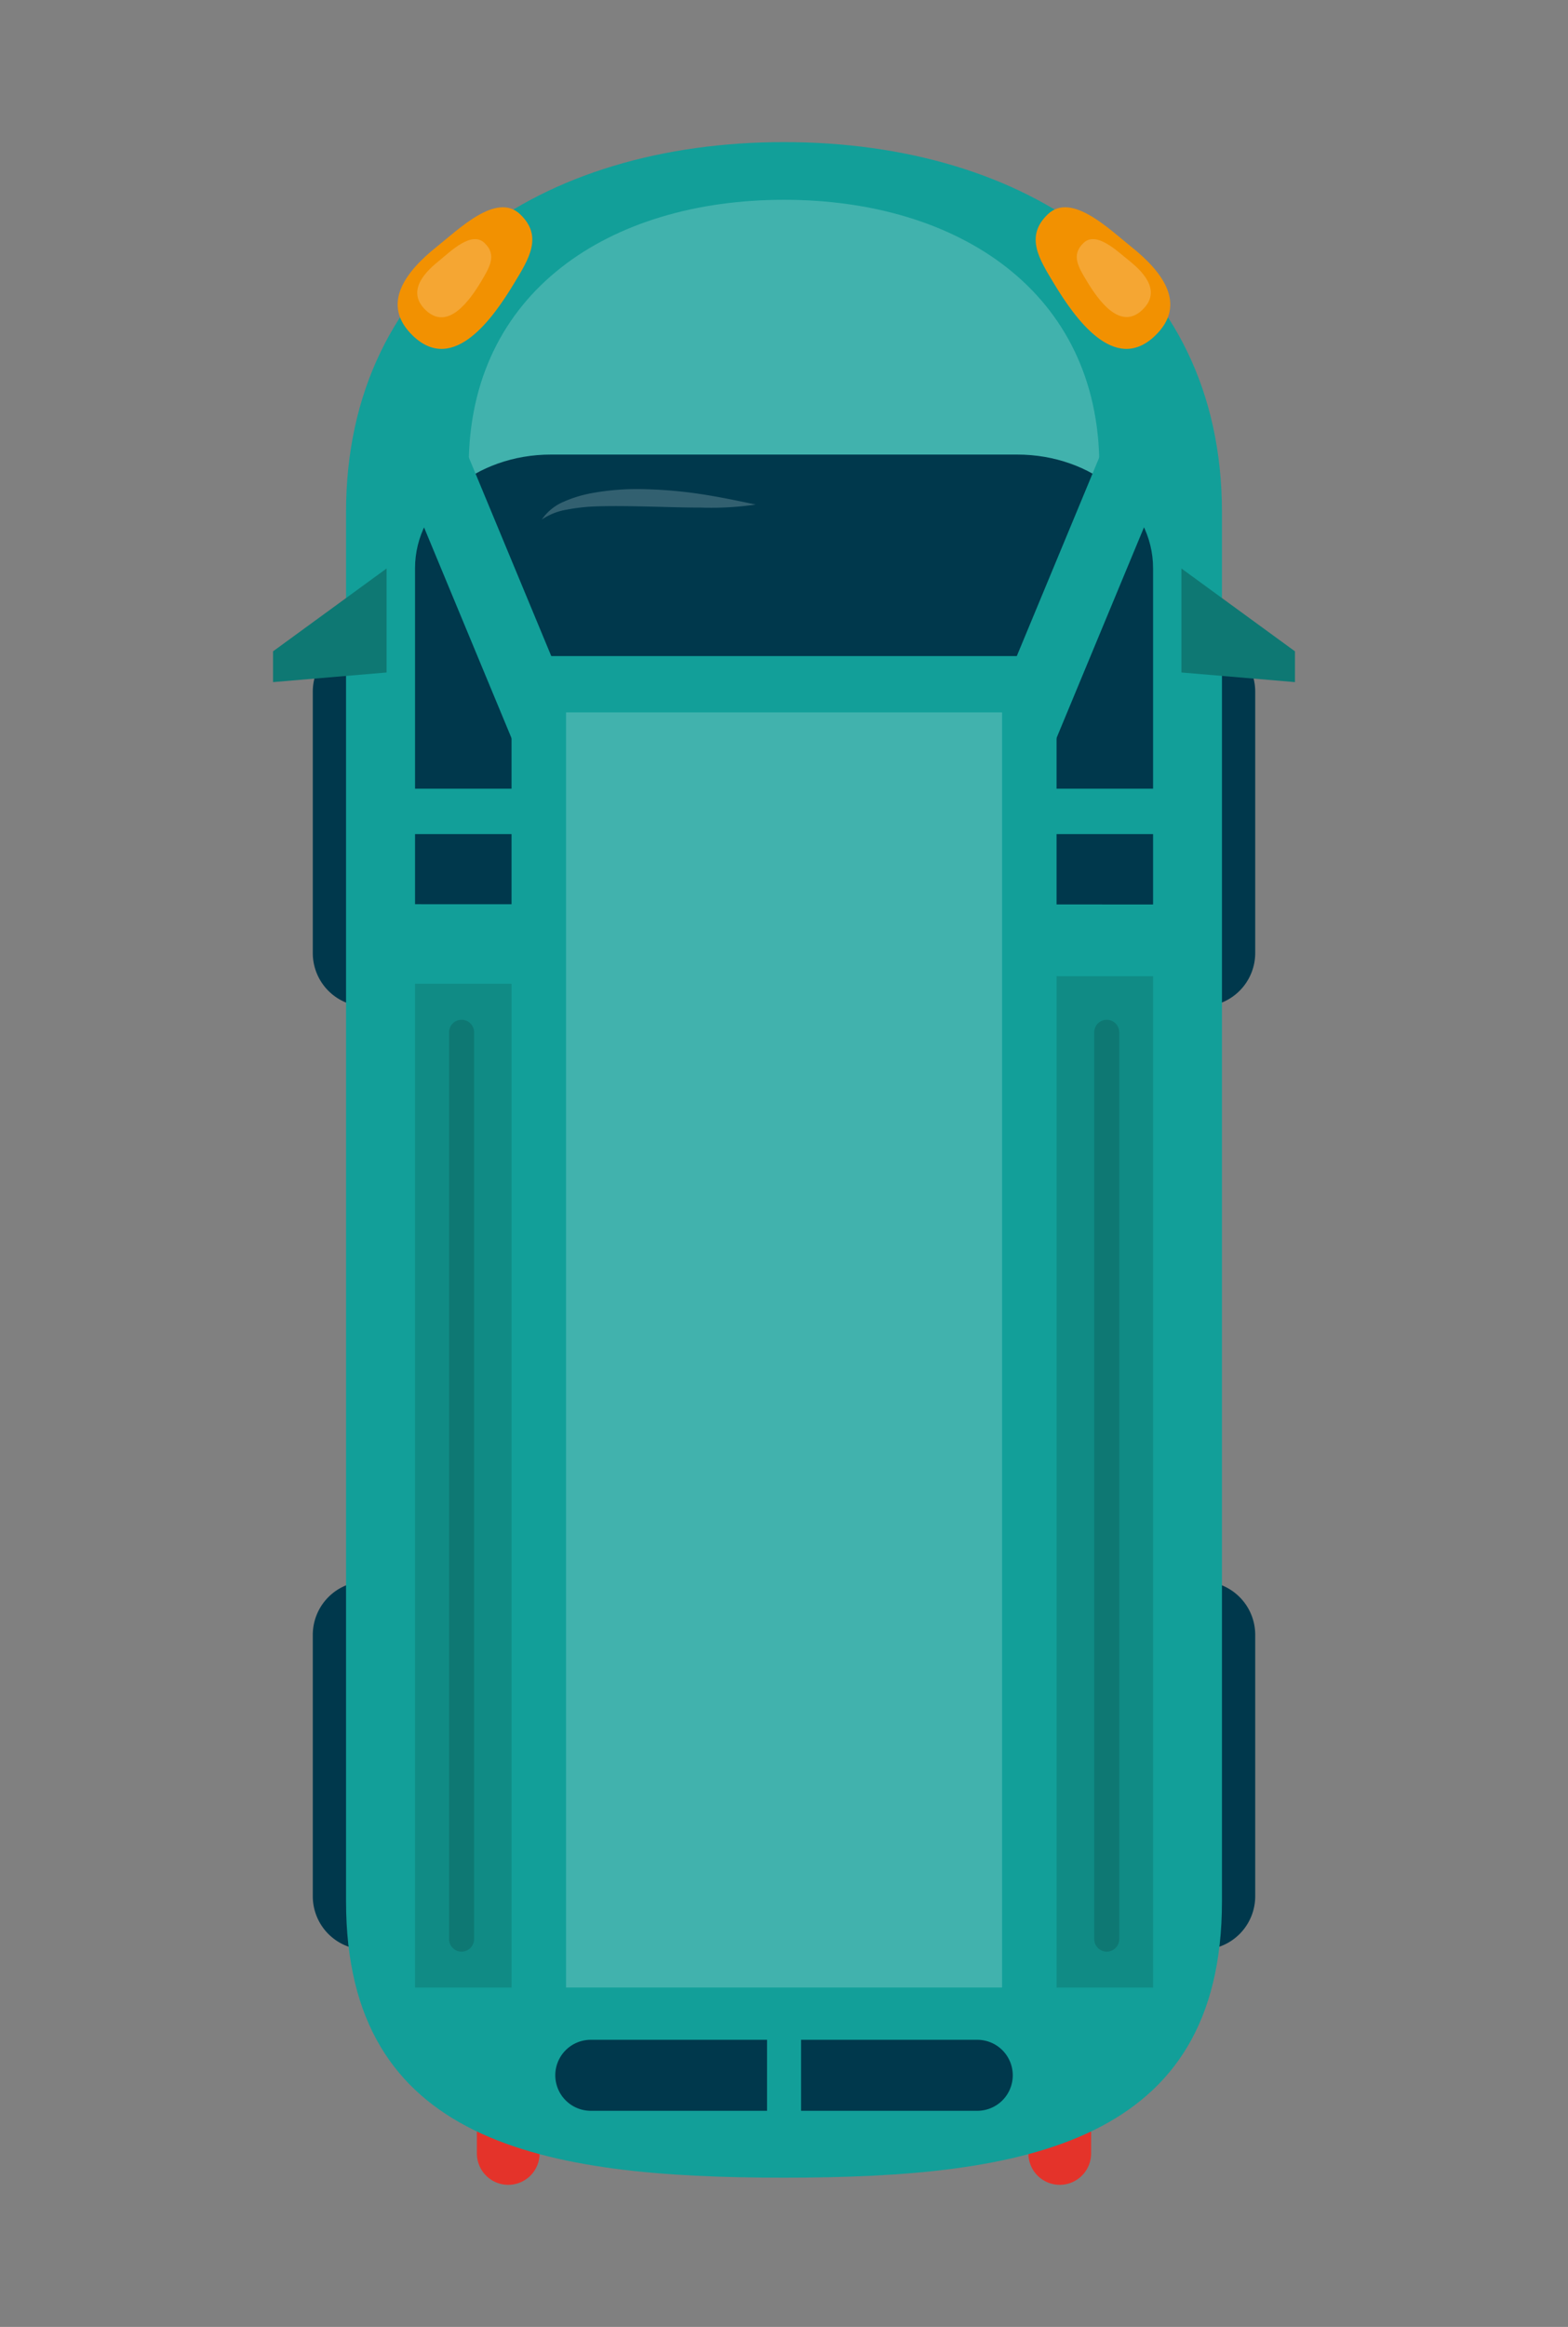 <svg id="Objects" xmlns="http://www.w3.org/2000/svg" viewBox="0 0 290 430"><rect x="0" y="0" width="290" height="430" fill="#808080" stroke="none"/><defs><style>.cls-1{fill:#e4332a;}.cls-2{fill:#00384c;}.cls-3{fill:#129f99;}.cls-4{fill:#fff;opacity:0.2;}.cls-5{fill:#326070;}.cls-6,.cls-7{fill:#0e7873;}.cls-6{opacity:0.5;}.cls-8{fill:#f29101;}.cls-9{fill:#f5a633;}</style></defs><title>car_green</title><path class="cls-1" d="M201.8,397.94a5.8,5.8,0,0,1-5.8,5.8h0a5.8,5.8,0,0,1-5.8-5.8v-9.18A5.8,5.8,0,0,1,196,383h0a5.8,5.8,0,0,1,5.8,5.8Z"/><path class="cls-1" d="M99.8,397.94a5.8,5.8,0,0,1-5.8,5.8h0a5.8,5.8,0,0,1-5.8-5.8v-9.18A5.8,5.8,0,0,1,94,383h0a5.8,5.8,0,0,1,5.8,5.8Z"/><path class="cls-2" d="M232.15,350.45a9.88,9.88,0,0,1-9.91,9.84h0a9.88,9.88,0,0,1-9.92-9.84V302.07a9.88,9.88,0,0,1,9.92-9.84h0a9.87,9.87,0,0,1,9.91,9.84Z"/><path class="cls-2" d="M232.15,176.15a9.88,9.88,0,0,1-9.91,9.84h0a9.88,9.88,0,0,1-9.92-9.84V127.77a9.88,9.88,0,0,1,9.92-9.84h0a9.87,9.87,0,0,1,9.91,9.84Z"/><path class="cls-2" d="M77.68,350.45a9.88,9.88,0,0,1-9.91,9.84h0a9.88,9.88,0,0,1-9.92-9.84V302.07a9.88,9.88,0,0,1,9.92-9.84h0a9.87,9.87,0,0,1,9.91,9.84Z"/><path class="cls-2" d="M77.68,176.15A9.88,9.88,0,0,1,67.77,186h0a9.88,9.88,0,0,1-9.92-9.84V127.77a9.88,9.88,0,0,1,9.92-9.84h0a9.87,9.87,0,0,1,9.91,9.84Z"/><path class="cls-3" d="M226,94.65c0-44.73-36.25-68.39-81-68.39h0c-44.74,0-81,23.66-81,68.39V351.33c0,44.73,36.25,51.09,81,51.09h0c44.73,0,81-6.36,81-51.09Z"/><path class="cls-4" d="M203.32,155.47V86.16c0-32.2-26.11-49.24-58.31-49.24h0c-32.21,0-58.32,17-58.32,49.24v69.31"/><path class="cls-2" d="M76.76,167.09V105c0-11.6,11.24-21,25.14-21h86.22c13.89,0,25.14,9.4,25.14,21v62.14"/><path class="cls-3" d="M105.89,153.44a6.3,6.3,0,0,1-5.82-3.88L73.82,86.37a6.3,6.3,0,1,1,11.64-4.84l26.25,63.19a6.3,6.3,0,0,1-5.82,8.72Z"/><path class="cls-3" d="M103.26,154.13H72.81a4.2,4.2,0,1,1,0-8.39h30.45a4.2,4.2,0,1,1,0,8.39Z"/><path class="cls-3" d="M184.11,153.44a6.29,6.29,0,0,0,5.82-3.88l26.25-63.19a6.3,6.3,0,1,0-11.63-4.84L178.3,144.72a6.3,6.3,0,0,0,5.81,8.72Z"/><path class="cls-3" d="M186.74,154.13h30.45a4.2,4.2,0,1,0,0-8.39H186.74a4.2,4.2,0,1,0,0,8.39Z"/><rect class="cls-3" x="94.61" y="121.24" width="100.8" height="251.17"/><rect class="cls-4" x="104.69" y="131.65" width="80.64" height="235.63"/><path class="cls-5" d="M139.76,93.24a57.32,57.32,0,0,1-10.19.56c-3.38,0-6.72-.13-10-.2s-6.64-.13-9.91,0a35.67,35.67,0,0,0-4.85.58A11.75,11.75,0,0,0,100.21,96a9.33,9.33,0,0,1,4.06-3.29,23.21,23.21,0,0,1,5-1.55,47,47,0,0,1,10.29-.75,81.77,81.77,0,0,1,10.16.91C133.12,91.84,136.41,92.53,139.76,93.24Z"/><rect class="cls-6" x="76.76" y="181.79" width="17.85" height="185.5"/><rect class="cls-6" x="195.41" y="180.39" width="17.85" height="186.9"/><path class="cls-2" d="M187.31,383.5a6.56,6.56,0,0,1-6.56,6.56H109.27a6.57,6.57,0,0,1-6.57-6.56h0a6.56,6.56,0,0,1,6.57-6.56h71.48a6.56,6.56,0,0,1,6.56,6.56Z"/><rect class="cls-3" x="141.86" y="370.09" width="6.3" height="29.75"/><polygon class="cls-7" points="71.5 124.27 50.5 126.05 50.5 120.36 71.5 105.05 71.5 124.27"/><polygon class="cls-7" points="218.5 124.27 239.5 126.05 239.5 120.36 218.5 105.05 218.5 124.27"/><path class="cls-7" d="M87.68,358.33a2.32,2.32,0,0,1-2.31,2.32h0a2.31,2.31,0,0,1-2.31-2.32V190.77a2.31,2.31,0,0,1,2.31-2.32h0a2.31,2.31,0,0,1,2.31,2.32Z"/><path class="cls-7" d="M207,358.33a2.31,2.31,0,0,1-2.31,2.32h0a2.32,2.32,0,0,1-2.31-2.32V190.77a2.31,2.31,0,0,1,2.31-2.32h0a2.31,2.31,0,0,1,2.31,2.32Z"/><path class="cls-8" d="M96.18,39.58c4.35,4.11,1.58,8.34-1.13,12.83-3.78,6.25-11.12,16.8-18.63,9.69-6.18-5.87-1.3-12,4.35-16.5C84.82,42.38,91.83,35.45,96.18,39.58Z"/><path class="cls-9" d="M89.6,44.89C92,47.15,90.47,49.48,89,52c-2.08,3.44-6.12,9.24-10.25,5.33-3.4-3.23-.72-6.61,2.39-9.08C83.35,46.44,87.2,42.62,89.6,44.89Z"/><path class="cls-8" d="M193.81,39.58c-4.34,4.11-1.58,8.34,1.13,12.83,3.78,6.25,11.12,16.8,18.63,9.69,6.18-5.87,1.3-12-4.35-16.5C205.18,42.38,198.16,35.45,193.81,39.58Z"/><path class="cls-9" d="M200.4,44.89c-2.4,2.26-.87,4.59.61,7.06,2.08,3.44,6.12,9.24,10.25,5.33,3.4-3.23.72-6.61-2.39-9.08C206.64,46.44,202.79,42.62,200.4,44.89Z"/></svg>